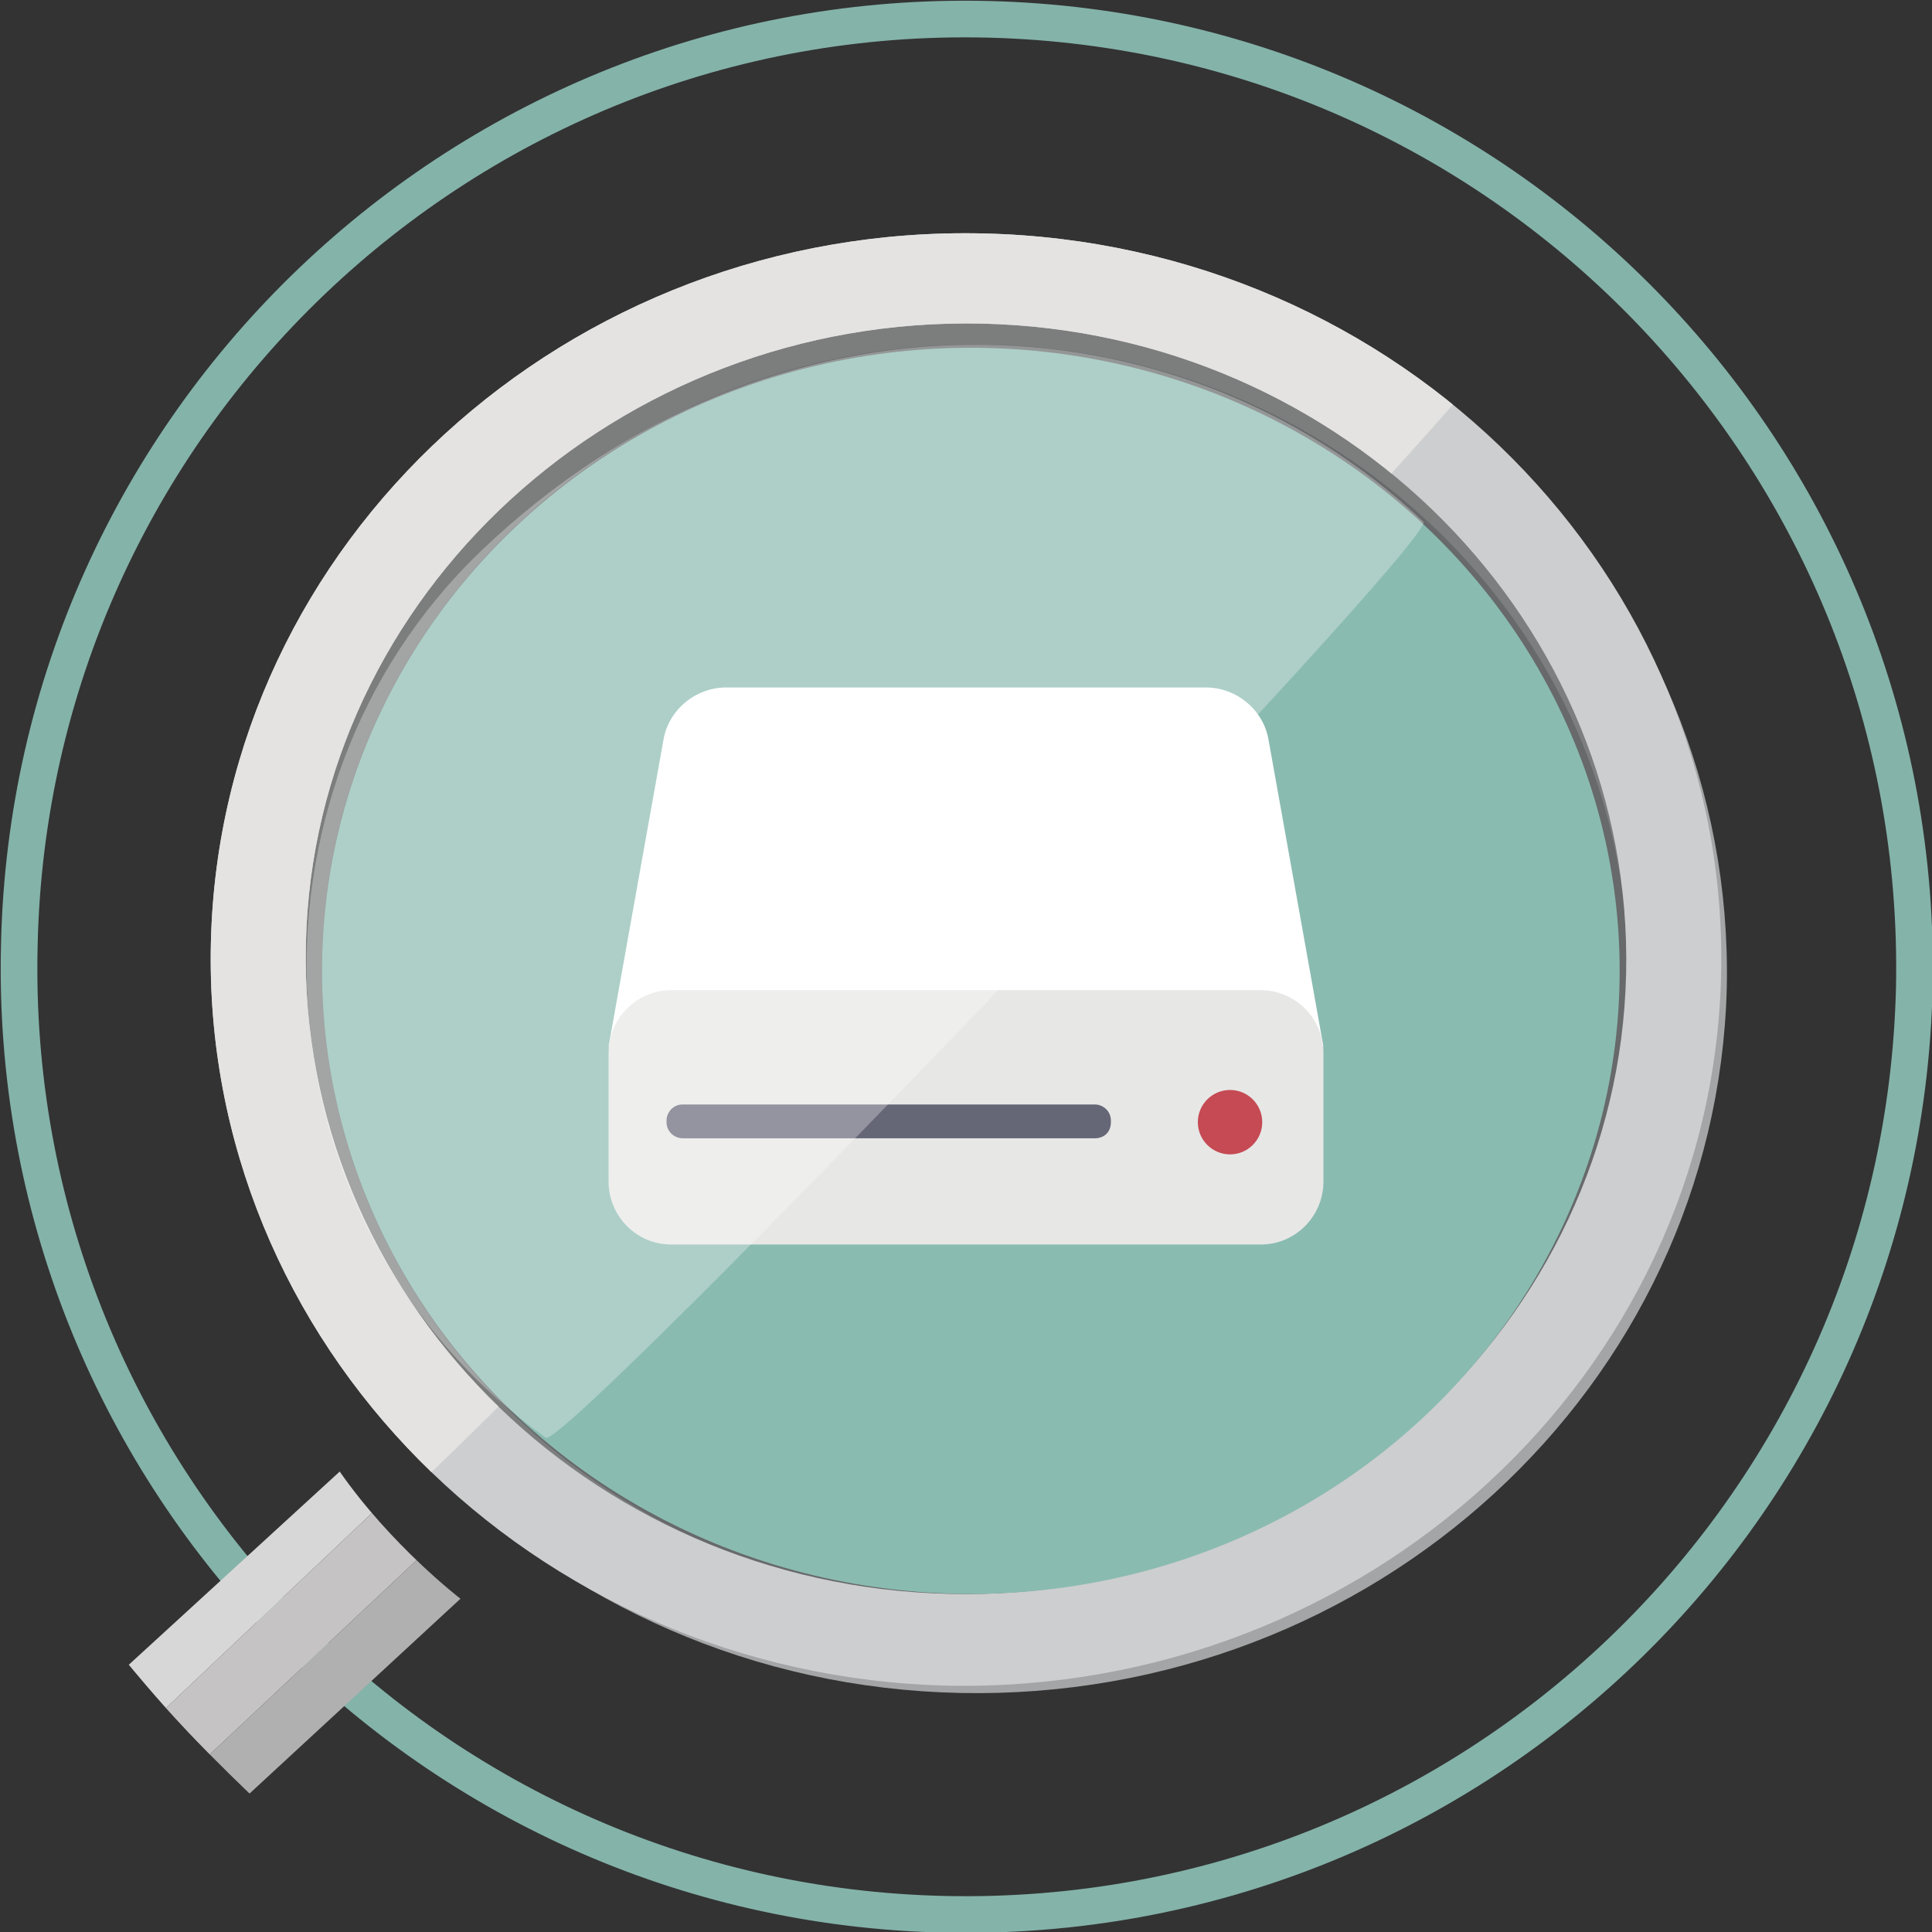 <svg xmlns="http://www.w3.org/2000/svg" xmlns:xlink="http://www.w3.org/1999/xlink" viewBox="0 0 120 120">
	<rect x="0" y="0" width="120" height="120" fill="#333333" stroke="none"/>
	<defs>
		<path id="SVGID_39_" d="M16.7 59.3c.6-23.3 20.7-41.8 45-41.3 24.3.6 43.5 19.9 43 43.3-.6 23.3-20.7 41.8-45 41.3s-43.6-20-43-43.3z"/>
	</defs>
	<use xlink:href="#SVGID_39_" overflow="visible" fill="#67696a"/>
	<clipPath id="SVGID_5_"><use xlink:href="#SVGID_39_" overflow="visible"/></clipPath>
	<use xlink:href="#SVGID_39_" overflow="visible" fill="none" stroke="#a3a5a6" stroke-width="5.108" stroke-miterlimit="10"/>
	<defs>
		<path id="SVGID_11_" d="M59.5 101.6c-23.7-.6-42.4-19.5-41.9-42.2.6-22.7 20.3-40.8 43.9-40.2 23.7.5 42.4 19.5 41.9 42.2s-20.3 40.7-43.9 40.2zm2-80.2c-22.4-.5-41 16.6-41.5 38s17.2 39.4 39.6 39.9c22.4.5 41-16.6 41.5-38S83.8 21.9 61.5 21.4z"/>
	</defs>
	<use xlink:href="#SVGID_11_" overflow="visible" fill="#7c7e7f"/>
	<clipPath id="SVGID_7_">
		<use xlink:href="#SVGID_11_" overflow="visible"/></clipPath>
		<path d="M23.8 99.1C1.8 79.7-1 45.6 19.2 24.5S75 3.2 97 22.6c1.4 1.2-71.8 77.7-73.2 76.5z" opacity=".5" clip-path="url(#SVGID_7_)" fill="#7c7e7f"/>
	<defs>
		<path id="SVGID_13_" d="M58.9 104.7c-25.9-.6-46.4-21.3-45.8-46.2s22.2-44.6 48-44c25.9.6 46.4 21.3 45.8 46.1s-22.1 44.6-48 44.1zM61 20.1c-22.6-.5-41.5 16.8-42 38.5S36.4 98.5 59 99s41.5-16.8 42-38.5-17.4-39.9-40-40.4z"/>
	</defs>
	<use xlink:href="#SVGID_13_" overflow="visible" fill="#cdcecf"/>
	<clipPath id="SVGID_9_"><use xlink:href="#SVGID_13_" overflow="visible"/></clipPath>
	<path d="M20.6 96.8C-1.7 77.1-4.5 42.6 16 21.2S72.5-.3 94.8 19.3C96.1 20.6 22 98 20.6 96.8z" clip-path="url(#SVGID_9_)" fill="#e4e3e1"/>
	<ellipse cx="60.3" cy="60.3" rx="40.3" ry="38.7" fill="#8abbb1"/>
	<g>
		<defs><ellipse id="SVGID_15_" cx="60" cy="59.6" rx="40.3" ry="38.7"/></defs>
		<clipPath id="SVGID_10_"><use xlink:href="#SVGID_15_" overflow="visible"/></clipPath>
	</g>
		<path d="M1.2 58.7C1.9 26.2 28.9.4 61.4 1.2s58.2 27.7 57.5 60.2c-.8 32.5-27.7 58.2-60.2 57.5S.4 91.2 1.2 58.7z" fill="none" stroke="#84b3a9" stroke-width="2.276" stroke-miterlimit="10"/>
	<g>
	<defs>
		<path id="SVGID_17_" d="M8 103.4s1.8 2.2 3.6 4.1 3.9 3.9 3.9 3.9l13.1-12.1s-4.3-3.3-7.5-7.9L8 103.4z"/>
	</defs>
	<clipPath id="SVGID_12_"><use xlink:href="#SVGID_17_" overflow="visible"/></clipPath>
	<path clip-path="url(#SVGID_12_)" fill="#d8d7d7" d="M10.3 106.1l-2.8-2.8 13.1-12.4 2.8 2.8z"/>
	<path clip-path="url(#SVGID_12_)" fill="#c5c3c4" d="M13 109l-2.7-2.9 13.1-12.4 2.8 2.9z"/>
	<path clip-path="url(#SVGID_12_)" fill="#afb0af" d="M15.8 111.8L13 109l13.2-12.4 2.7 2.9z"/></g>
	<g>
		<path d="M74.9 42.7H45.1c-1.9 0-3.6 1.4-3.9 3.3l-3.4 19h44.4l-3.4-19c-.3-1.9-2-3.3-3.9-3.3z" fill="#fff"/>
		<path d="M41.7 77.3h36.6c2.2 0 3.9-1.8 3.9-3.9v-8c0-2.2-1.8-3.9-3.9-3.9H41.7c-2.2 0-3.9 1.8-3.9 3.9v8c0 2.1 1.7 3.9 3.9 3.9z" fill="#e7e7e6"/>
		<path d="M68 70.7H42.4c-.5 0-1-.4-1-1v-.1c0-.5.4-1 1-1H68c.5 0 1 .4 1 1v.1c0 .6-.4 1-1 1z" fill="#656676"/>
		<circle cx="76.4" cy="69.7" r="2" fill="#c54a53"/>
	</g>
	<path d="M88.4 32.4c1.1.9-53.3 57.7-54.5 56.9-18.5-13.3-19.6-40.2-4-55.1C48 16.9 73.2 18 88.4 32.4" opacity=".3" fill="#fff"/>
</svg>